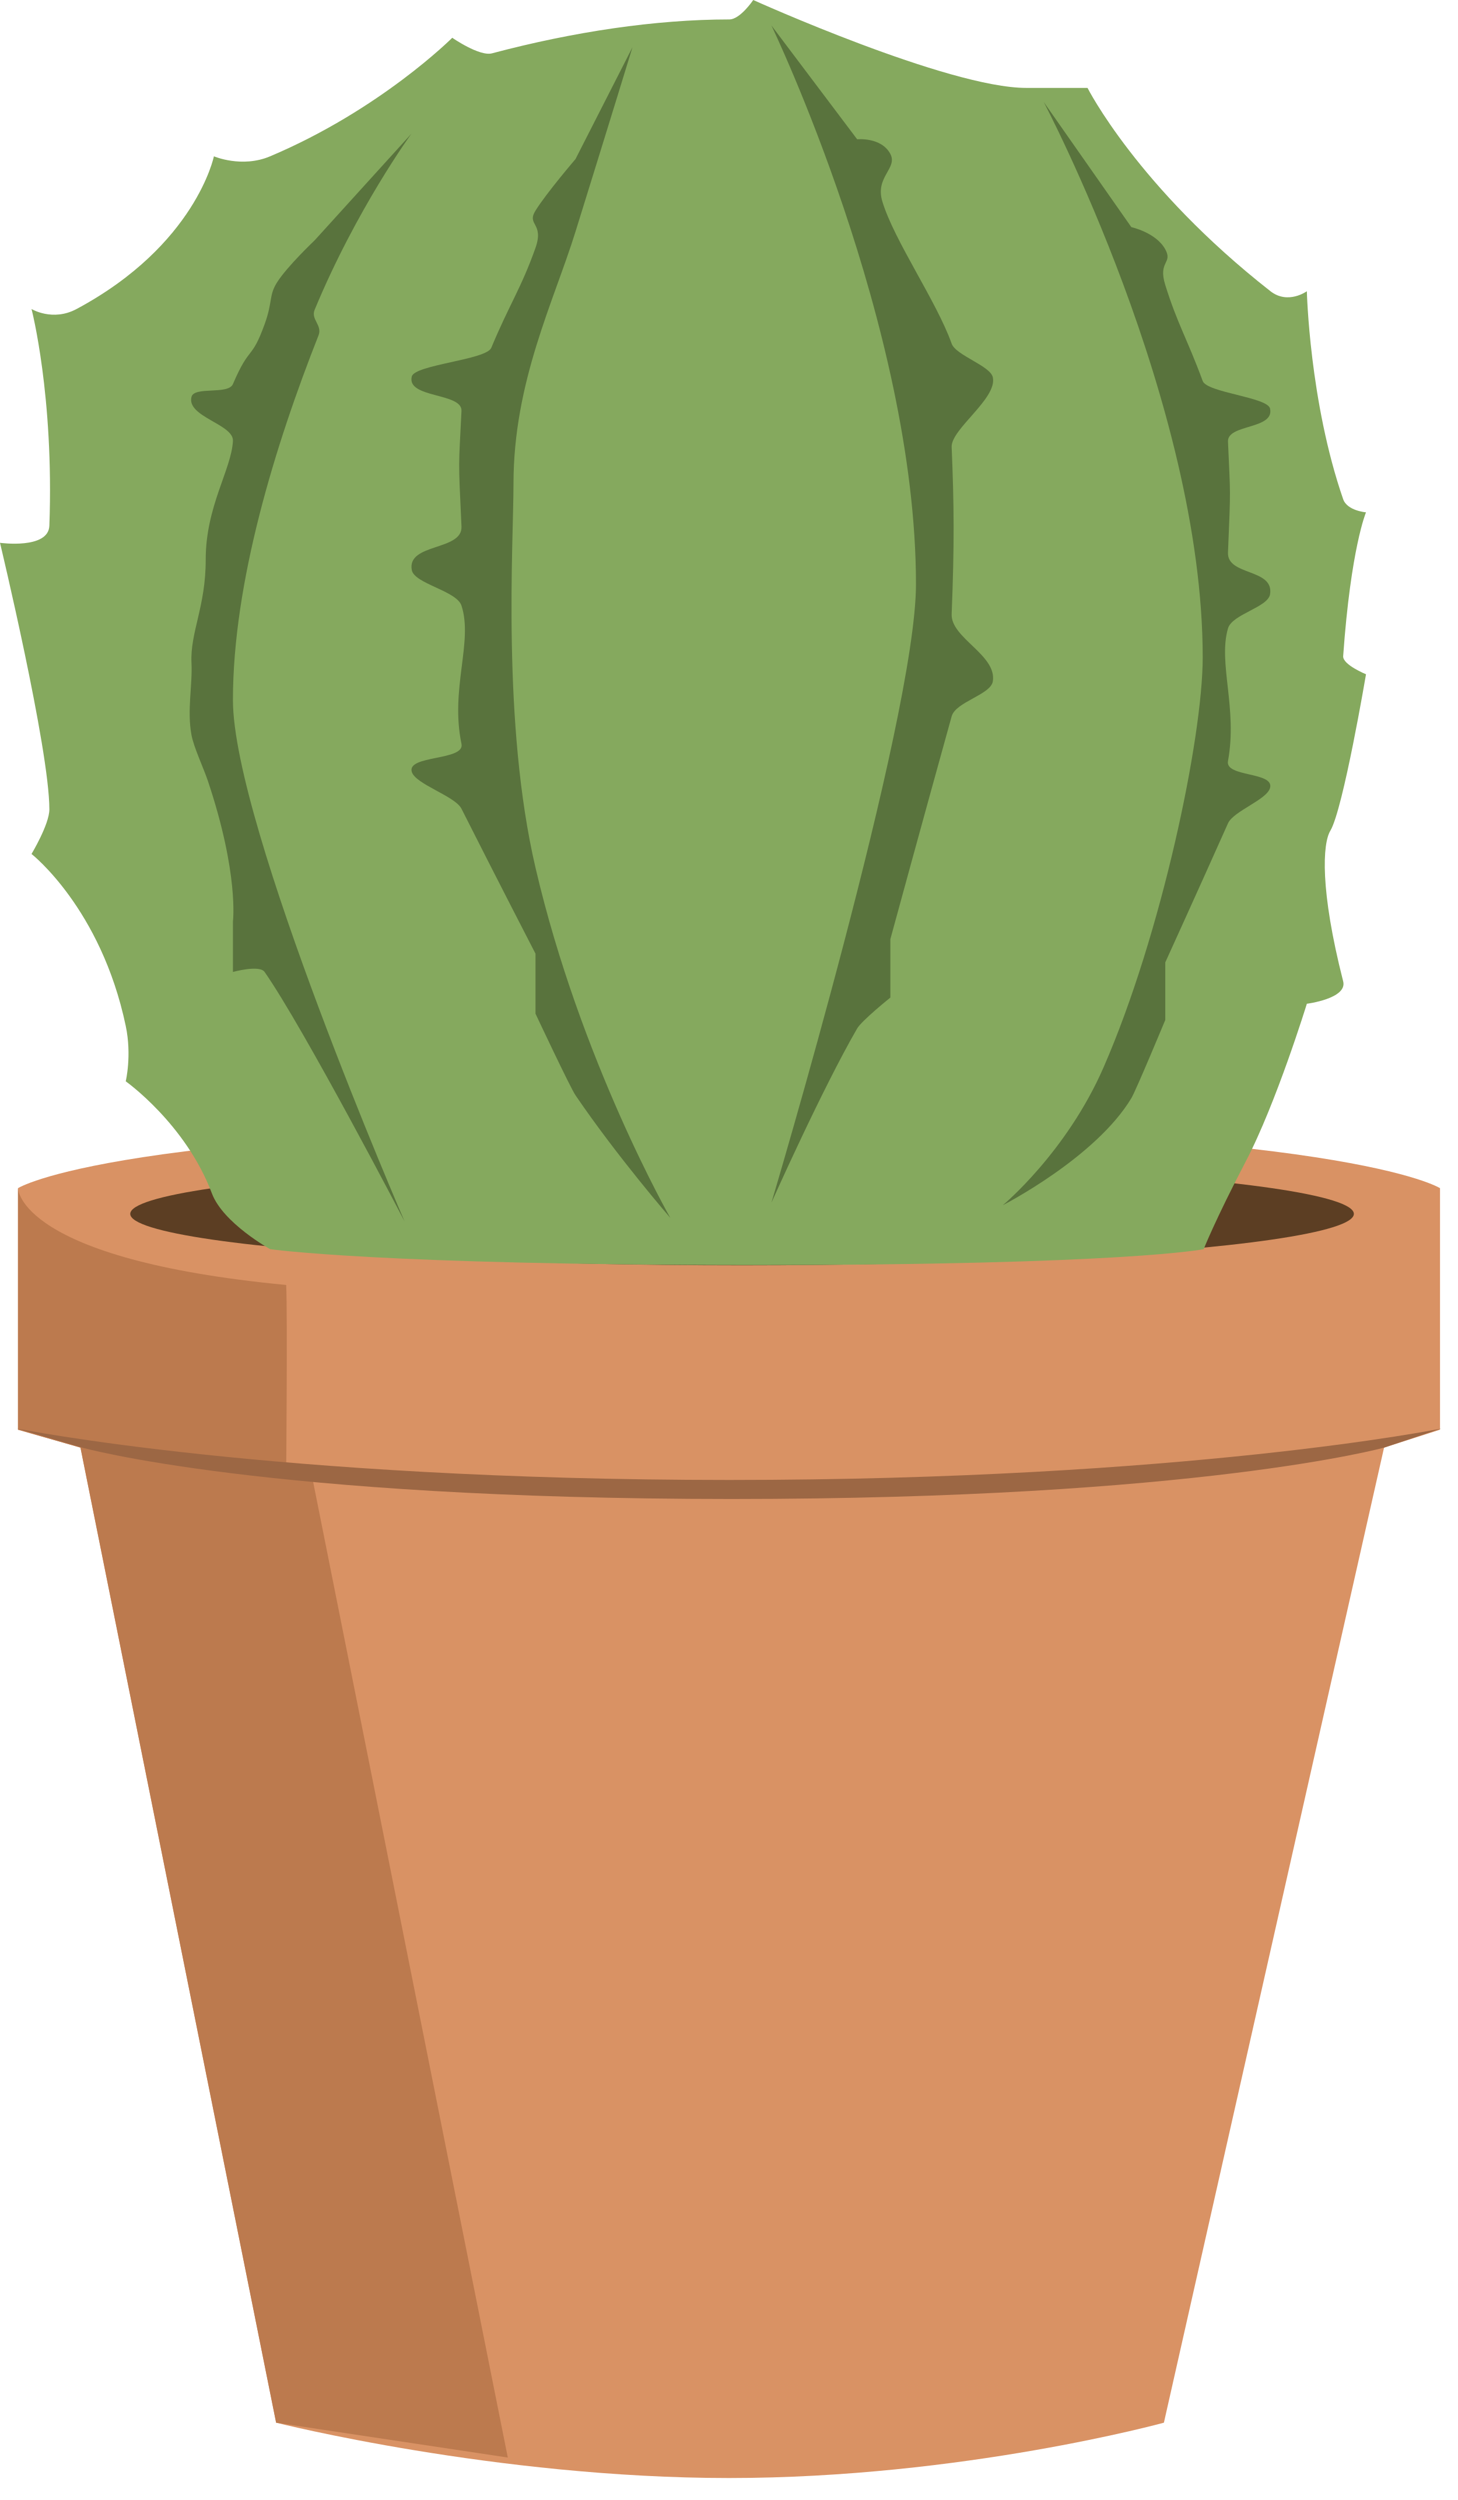 <?xml version="1.0" encoding="UTF-8" standalone="no"?>
<svg width="21px" height="36px" viewBox="0 0 21 36" version="1.1" xmlns="http://www.w3.org/2000/svg" xmlns:xlink="http://www.w3.org/1999/xlink">
    <!-- Generator: Sketch 40.3 (33839) - http://www.bohemiancoding.com/sketch -->
    <title>small_round_cactus</title>
    <desc>Created with Sketch.</desc>
    <defs></defs>
    <g id="Page-1" stroke="none" stroke-width="1" fill="none" fill-rule="evenodd">
        <g id="small_round_cactus">
            <g id="pot" transform="translate(0, 16)">
                <path d="M0.259,1.111 C0.259,1.111 1.637,0.219 10.5,0.219 C19.363,0.219 20.741,1.111 20.741,1.111 L20.741,4.589 L19.935,4.847 L16.764,18.889 C16.764,18.889 13.86,19.686 10.5,19.686 C7.14,19.686 3.977,18.889 3.977,18.889 L1.159,4.847 L0.259,4.589 L0.259,1.111 Z" id="Rectangle" fill="#D99264"></path>
                <path d="M0.259,1.111 C0.259,1.111 0.259,2.135 4.122,2.505 C4.142,2.922 4.122,5.204 4.122,5.204 L4.488,5.229 L7.314,19.391 L3.977,18.889 L1.159,4.847 L0.259,4.589 L0.259,1.111 Z" id="Rectangle" fill="#BC7A4E"></path>
                <path d="M0.248,4.573 C0.248,4.573 3.903,5.313 10.502,5.313 C17.102,5.313 20.757,4.573 20.757,4.573 L19.94,4.846 C19.94,4.846 17.263,5.587 10.538,5.587 C3.814,5.587 1.179,4.846 1.179,4.846 L0.248,4.573 Z" id="Rectangle-3" fill="#9C6744"></path>
                <ellipse id="Oval-2" fill="#5C3E23" cx="10.688" cy="1.481" rx="8.812" ry="0.741"></ellipse>
            </g>
            <g id="leaves">
                <path d="M1.103,4.45 C2.82,3.53 3.081,2.251 3.081,2.251 C3.081,2.251 3.483,2.424 3.891,2.251 C5.481,1.579 6.514,0.544 6.514,0.544 C6.514,0.544 6.905,0.816 7.087,0.768 C8.258,0.457 9.443,0.28 10.504,0.28 C10.662,0.28 10.849,1.0658141e-14 10.849,1.0658141e-14 C10.849,1.0658141e-14 13.653,1.266 14.781,1.266 C15.159,1.266 15.664,1.266 15.664,1.266 C15.664,1.266 16.385,2.695 18.299,4.194 C18.552,4.391 18.823,4.194 18.823,4.194 C18.823,4.194 18.86,5.784 19.346,7.189 C19.405,7.357 19.675,7.378 19.675,7.378 C19.675,7.378 19.457,7.888 19.346,9.449 C19.338,9.573 19.675,9.71 19.675,9.71 C19.675,9.71 19.346,11.656 19.161,11.964 C19.05,12.149 19.009,12.811 19.346,14.132 C19.41,14.381 18.823,14.455 18.823,14.455 C18.823,14.455 18.382,15.888 17.944,16.724 C17.506,17.561 17.337,17.989 17.337,17.989 C17.337,17.989 16.233,18.218 10.849,18.218 C5.464,18.218 3.891,17.989 3.891,17.989 C3.891,17.989 3.213,17.615 3.052,17.186 C2.675,16.184 1.811,15.572 1.811,15.572 C1.811,15.572 1.901,15.2 1.811,14.774 C1.455,13.08 0.454,12.298 0.454,12.298 C0.454,12.298 0.711,11.871 0.711,11.656 C0.711,10.783 0,7.817 0,7.817 C0,7.817 0.698,7.914 0.711,7.571 C0.779,5.697 0.454,4.45 0.454,4.45 C0.454,4.45 0.758,4.635 1.103,4.45 Z" id="Rectangle-6" fill="#85A95E"></path>
                <path d="M4.532,3.461 L5.926,1.925 C5.926,1.925 5.132,3.013 4.532,4.461 C4.474,4.6 4.645,4.682 4.588,4.829 C3.963,6.411 3.355,8.386 3.355,10.081 C3.355,11.891 5.828,17.591 5.828,17.591 C5.828,17.591 4.381,14.813 3.811,13.997 C3.737,13.891 3.355,13.997 3.355,13.997 L3.355,13.272 C3.355,13.272 3.443,12.587 2.995,11.248 C2.929,11.052 2.792,10.766 2.758,10.585 C2.692,10.229 2.774,9.87 2.758,9.547 C2.737,9.105 2.964,8.74 2.963,8.056 C2.963,7.291 3.334,6.761 3.355,6.35 C3.367,6.108 2.685,6.003 2.758,5.716 C2.798,5.559 3.286,5.69 3.355,5.531 C3.6,4.958 3.619,5.201 3.811,4.67 C3.931,4.34 3.869,4.258 3.992,4.064 C4.139,3.833 4.532,3.461 4.532,3.461 Z" id="Rectangle-7" fill="#59733D"></path>
                <path d="M13.07,2.006 L14.305,0.367 C14.305,0.367 12.223,4.694 12.223,8.414 C12.223,10.345 14.305,17.32 14.305,17.32 C14.305,17.32 13.575,15.682 13.07,14.811 C13.004,14.697 12.592,14.366 12.592,14.366 L12.592,13.525 C12.592,13.525 12.106,11.744 11.709,10.316 C11.651,10.106 11.146,10.005 11.116,9.812 C11.056,9.432 11.723,9.188 11.709,8.844 C11.669,7.845 11.674,7.267 11.709,6.438 C11.72,6.179 11.051,5.741 11.116,5.434 C11.151,5.267 11.648,5.119 11.709,4.949 C11.926,4.338 12.538,3.465 12.708,2.899 C12.814,2.546 12.483,2.424 12.592,2.217 C12.722,1.971 13.07,2.006 13.07,2.006 Z" id="Rectangle-7" fill="#59733D" transform="translate(12.708, 8.844) scale(-1, 1) translate(-12.708, -8.844) "></path>
                <path d="M16.447,3.271 L17.709,1.469 C17.709,1.469 15.419,5.801 15.419,9.467 C15.419,10.627 16.012,13.458 16.847,15.371 C17.382,16.597 18.298,17.356 18.298,17.356 C18.298,17.356 16.963,16.673 16.447,15.815 C16.379,15.702 15.958,14.688 15.958,14.688 L15.958,13.859 C15.958,13.859 15.501,12.856 15.055,11.857 C14.977,11.68 14.494,11.518 14.449,11.346 C14.388,11.111 15.099,11.195 15.055,10.96 C14.915,10.199 15.2,9.55 15.055,9.05 C14.996,8.844 14.48,8.748 14.449,8.558 C14.389,8.183 15.07,8.296 15.055,7.956 C15.014,6.971 15.02,7.177 15.055,6.359 C15.066,6.105 14.383,6.187 14.449,5.884 C14.485,5.719 15.357,5.655 15.419,5.487 C15.641,4.884 15.784,4.664 15.958,4.105 C16.067,3.758 15.846,3.796 15.958,3.591 C16.091,3.348 16.447,3.271 16.447,3.271 Z" id="Rectangle-7" fill="#59733D" transform="translate(16.371, 9.413) scale(-1, 1) translate(-16.371, -9.413) "></path>
                <path d="M8.289,2.291 L9.11,0.68 C9.11,0.68 8.789,1.728 8.289,3.336 C7.977,4.342 7.396,5.497 7.396,6.967 C7.396,7.817 7.227,10.413 7.713,12.496 C8.36,15.275 9.655,17.539 9.655,17.539 C9.655,17.539 8.898,16.667 8.289,15.773 C8.21,15.656 7.713,14.598 7.713,14.598 L7.713,13.734 C7.713,13.734 7.173,12.689 6.647,11.647 C6.554,11.463 5.984,11.295 5.931,11.115 C5.859,10.871 6.698,10.958 6.647,10.713 C6.481,9.919 6.817,9.244 6.647,8.722 C6.577,8.507 5.967,8.407 5.931,8.209 C5.86,7.818 6.664,7.936 6.647,7.582 C6.599,6.556 6.606,6.77 6.647,5.918 C6.66,5.652 5.853,5.738 5.931,5.422 C5.974,5.251 7.003,5.183 7.076,5.009 C7.338,4.38 7.507,4.151 7.713,3.569 C7.84,3.207 7.581,3.246 7.713,3.033 C7.87,2.78 8.289,2.291 8.289,2.291 Z" id="Rectangle-7" fill="#59733D"></path>
            </g>
        </g>
    </g>
</svg>